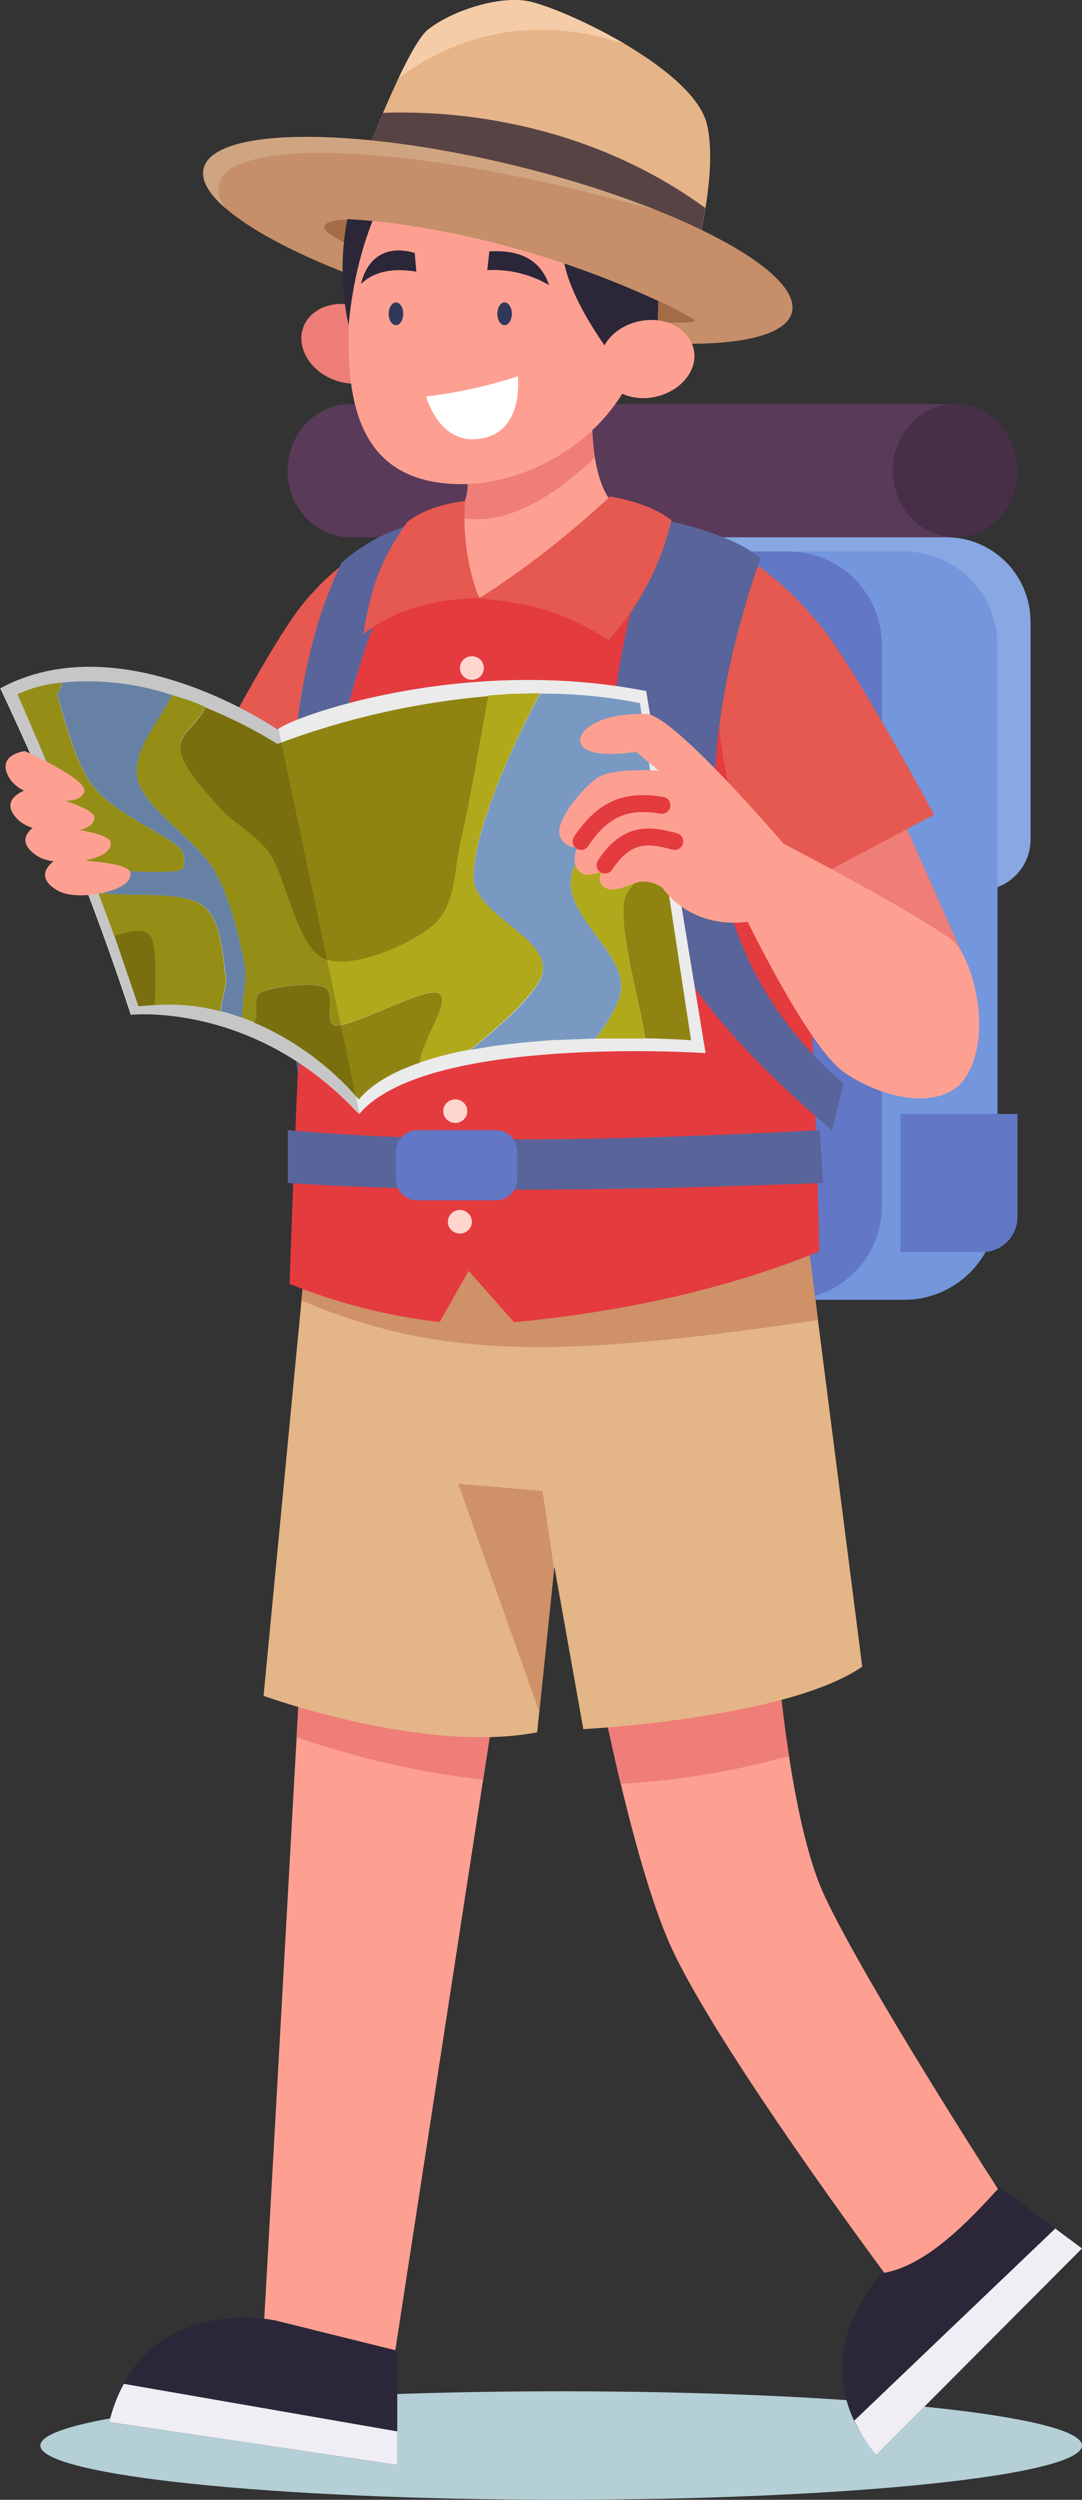 <svg width="81" height="187" viewBox="0 0 81 187" fill="none" xmlns="http://www.w3.org/2000/svg">
<rect x="0" y="0" width="81" height="187" fill="#333333" stroke="none"/>
<g id="Frame" clip-path="url(#clip0_1_2104)">
<path id="Vector" d="M42.011 186.995C63.544 186.995 81 185.179 81 182.938C81 180.697 63.544 178.88 42.011 178.88C20.478 178.88 3.021 180.697 3.021 182.938C3.021 185.179 20.478 186.995 42.011 186.995Z" fill="#B4CFD6"/>
<path id="Vector_2" d="M66.899 169.121C66.899 169.121 59.203 175.943 65.595 183.647L81 168.196L74.161 163.107L66.899 169.121Z" fill="#2B2738"/>
<path id="Vector_3" d="M63.952 181.075C64.38 182.003 64.933 182.869 65.595 183.647L81 168.196L78.998 166.707L63.952 181.075Z" fill="#F0EDF4"/>
<path id="Vector_4" d="M22.57 123.431L19.73 174.411L29.506 176.372L37.248 126.106L22.551 123.412L22.57 123.431Z" fill="#FDA092"/>
<path id="Vector_5" d="M22.206 129.94C26.727 131.529 31.412 132.598 36.173 133.129L37.253 126.125L22.556 123.431L22.206 129.94Z" fill="#EF7D78"/>
<path id="Vector_6" d="M44.599 124.733C44.599 124.733 47.248 138.984 50.186 145.526C53.612 153.123 66.2 170.017 66.2 170.017C69.459 169.438 72.667 165.974 74.706 163.746C74.706 163.746 64.822 148.44 61.717 141.8C59.082 136.197 58.147 123.533 58.147 123.533L44.599 124.733Z" fill="#FDA092"/>
<path id="Vector_7" d="M46.461 133.437C50.727 133.207 54.954 132.508 59.068 131.355C58.407 127.152 58.137 123.548 58.137 123.548L44.599 124.734C44.599 124.734 45.339 128.717 46.461 133.437Z" fill="#EF7D78"/>
<path id="Vector_8" d="M20.596 173.576C20.596 173.576 10.549 171.442 8.184 181.182L29.739 184.385V175.845L20.596 173.576Z" fill="#2B2738"/>
<path id="Vector_9" d="M9.269 178.324C8.781 179.223 8.416 180.185 8.184 181.182L29.739 184.385V181.882L9.269 178.324Z" fill="#F0EDF4"/>
<path id="Vector_10" d="M26.182 40.19C23.622 40.19 21.527 37.948 21.527 35.212C21.527 32.476 23.617 30.23 26.182 30.23H71.07V40.19H26.182Z" fill="#593A58"/>
<path id="Vector_11" d="M71.503 40.19C74.082 40.19 76.172 37.959 76.172 35.207C76.172 32.456 74.082 30.225 71.503 30.225C68.924 30.225 66.834 32.456 66.834 35.207C66.834 37.959 68.924 40.19 71.503 40.19Z" fill="#472F48"/>
<path id="Vector_12" d="M77.145 46.502C77.145 44.829 76.483 43.224 75.303 42.04C74.124 40.856 72.524 40.191 70.856 40.19H47.113V66.604H73.346C74.355 66.604 75.323 66.202 76.036 65.487C76.749 64.772 77.15 63.801 77.15 62.789V46.502H77.145Z" fill="#89A7E2"/>
<path id="Vector_13" d="M74.664 48.258C74.664 46.401 73.928 44.619 72.618 43.306C71.309 41.992 69.533 41.254 67.681 41.254H39.478C37.626 41.254 35.85 41.992 34.54 43.306C33.231 44.619 32.495 46.401 32.495 48.258V90.227C32.495 92.084 33.231 93.866 34.54 95.179C35.85 96.493 37.626 97.231 39.478 97.231H67.695C69.547 97.231 71.323 96.493 72.632 95.179C73.942 93.866 74.678 92.084 74.678 90.227V48.258H74.664Z" fill="#7396DD"/>
<path id="Vector_14" d="M66.014 48.258C66.014 46.401 65.278 44.619 63.969 43.306C62.659 41.992 60.883 41.254 59.031 41.254H30.805C28.953 41.254 27.177 41.992 25.867 43.306C24.558 44.619 23.822 46.401 23.822 48.258V90.227C23.822 92.084 24.558 93.866 25.867 95.179C27.177 96.493 28.953 97.231 30.805 97.231H59.031C60.883 97.231 62.659 96.493 63.969 95.179C65.278 93.866 66.014 92.084 66.014 90.227V48.258Z" fill="#6277C5"/>
<path id="Vector_15" d="M76.168 83.33H67.411V93.659H73.556C74.249 93.659 74.913 93.383 75.403 92.892C75.892 92.4 76.168 91.734 76.168 91.039V83.33Z" fill="#6277C5"/>
<path id="Vector_16" d="M27.202 89.671L22.933 93.505L19.73 126.858C19.73 126.858 31.75 131.224 40.214 129.585L41.499 117.183L43.668 129.347C43.668 129.347 58.854 128.581 64.548 124.678L60.013 89.218L27.192 89.685L27.202 89.671Z" fill="#E4B586"/>
<path id="Vector_17" d="M61.238 98.73L60.023 89.223L27.202 89.69L22.933 93.523L22.57 97.287C33.082 101.723 42.067 101.578 61.238 98.749V98.73Z" fill="#CF9168"/>
<path id="Vector_18" d="M40.372 128.04L41.466 117.51L41.433 117.081L40.619 111.533L34.306 110.996L40.372 128.04Z" fill="#CF9168"/>
<path id="Vector_19" d="M30.037 46.199L29.185 40.04C26.567 41.283 24.275 43.122 22.49 45.41C20.223 48.333 16.15 56.173 16.15 56.173L25.926 59.544L30.037 46.199Z" fill="#E55950"/>
<path id="Vector_20" d="M37.821 36.449C37.821 36.449 26.229 40.185 25.167 43.276C23.221 48.954 21.676 96.04 21.676 96.04C25.278 97.493 29.057 98.454 32.914 98.898L35.084 95.064L38.482 98.912C46.396 98.146 54.092 96.549 61.326 93.617C61.326 93.617 60.507 44.663 55.972 41.889C46.257 35.95 37.816 36.468 37.816 36.468L37.821 36.449Z" fill="#E43B3F"/>
<path id="Vector_21" d="M35.325 50.854C35.822 50.854 36.224 50.459 36.224 49.972C36.224 49.484 35.822 49.089 35.325 49.089C34.829 49.089 34.427 49.484 34.427 49.972C34.427 50.459 34.829 50.854 35.325 50.854Z" fill="#FED6CE"/>
<path id="Vector_22" d="M34.083 84.002C34.579 84.002 34.981 83.607 34.981 83.12C34.981 82.632 34.579 82.237 34.083 82.237C33.586 82.237 33.184 82.632 33.184 83.12C33.184 83.607 33.586 84.002 34.083 84.002Z" fill="#FED6CE"/>
<path id="Vector_23" d="M34.427 92.276C34.923 92.276 35.326 91.881 35.326 91.394C35.326 90.907 34.923 90.511 34.427 90.511C33.931 90.511 33.529 90.907 33.529 91.394C33.529 91.881 33.931 92.276 34.427 92.276Z" fill="#FED6CE"/>
<path id="Vector_24" d="M66.238 58.242L72.406 72.18L64.618 75.71L57.262 64.391L66.238 58.242Z" fill="#EF7D78"/>
<path id="Vector_25" d="M54.697 41.249C54.697 41.249 57.29 41.903 61.326 46.68C63.849 49.673 69.925 60.945 69.925 60.945L57.253 67.65C57.253 67.65 51.112 54.002 54.697 41.235V41.249Z" fill="#E55950"/>
<path id="Vector_26" d="M56.927 41.749C51.806 56.616 51.312 70.779 63.146 81.065L62.29 84.544C44.804 69.859 42.69 57.504 49.357 38.784C51.582 39.312 54.92 40.105 56.927 41.749Z" fill="#59649A"/>
<path id="Vector_27" d="M21.545 84.544C34.315 85.646 47.774 85.245 61.368 84.544L61.624 88.495C47.509 89.013 33.738 89.293 21.545 88.495V84.544Z" fill="#59649A"/>
<path id="Vector_28" d="M38.729 86.16C38.729 85.948 38.688 85.737 38.607 85.541C38.526 85.344 38.408 85.166 38.258 85.016C38.108 84.866 37.931 84.747 37.735 84.666C37.539 84.585 37.33 84.544 37.118 84.544H31.243C31.031 84.544 30.821 84.585 30.625 84.666C30.43 84.747 30.252 84.866 30.102 85.016C29.953 85.166 29.834 85.344 29.753 85.541C29.672 85.737 29.631 85.948 29.632 86.16V88.177C29.631 88.389 29.672 88.6 29.753 88.796C29.834 88.992 29.953 89.171 30.102 89.321C30.252 89.471 30.43 89.59 30.625 89.671C30.821 89.752 31.031 89.793 31.243 89.793H37.118C37.33 89.793 37.539 89.752 37.735 89.671C37.931 89.59 38.108 89.471 38.258 89.321C38.408 89.171 38.526 88.992 38.607 88.796C38.688 88.6 38.729 88.389 38.729 88.177V86.16Z" fill="#6277C5"/>
<path id="Vector_29" d="M31.354 39.087C25.535 50.004 23.226 63.135 22.318 80.43L21.899 77.246C21.071 61.076 21.676 50.126 25.577 42.085C27.23 40.629 29.214 39.599 31.354 39.087Z" fill="#59649A"/>
<path id="Vector_30" d="M26.871 83.33C19.031 74.879 9.795 75.915 9.795 75.915C7.048 67.578 3.783 59.422 0.019 51.494C8.817 46.722 19.921 53.988 20.787 54.576C21.541 53.745 34.459 48.973 48.375 51.695L52.821 78.778C52.821 78.778 32.067 77.377 26.95 83.269L26.871 83.33Z" fill="#EBEBEB"/>
<path id="Vector_31" d="M40.409 51.891C38.715 55.099 35.647 61.431 35.447 65.432C35.297 68.454 41.438 70.102 40.568 72.903C40.144 74.281 37.653 76.546 35.228 78.507C33.938 78.733 32.668 79.06 31.429 79.483C31.666 77.564 33.868 74.734 32.825 74.272C31.783 73.809 26.569 76.774 25.144 76.704C24.152 76.653 25.195 74.243 24.283 73.842C23.37 73.44 20.423 73.795 19.548 74.234C18.864 74.58 19.441 75.672 19.041 76.48L18.575 76.279L18.142 76.13C18.077 74.668 18.547 73.398 18.291 72.068C17.937 70.228 17.258 67.207 16.033 65.091C14.702 62.803 10.842 60.516 10.316 58.33C9.79 56.145 11.89 54.053 12.872 51.989L14.343 52.456L15.354 52.867C14.86 54.142 13.329 54.837 13.491 56.061C13.654 57.284 15.233 58.989 16.341 60.263C17.449 61.538 19.176 62.346 20.163 63.765C21.485 65.666 22.206 70.769 24.255 71.661C26.303 72.553 30.772 70.611 32.467 69.117C34.162 67.622 33.994 64.886 34.515 62.705C35.195 59.857 36.094 54.408 36.559 52.026L38.133 51.91L40.405 51.854L40.409 51.891Z" fill="#B0A91B"/>
<path id="Vector_32" d="M48.7 57.835C46.303 60.17 43.324 63.438 42.811 65.306C41.973 68.365 46.862 71.25 46.485 74.075C46.349 75.079 45.553 76.41 44.585 77.689H45.195H48.309L48.17 76.872C47.9 75.205 46.466 69.985 46.685 67.683C46.857 65.89 49.185 65.25 49.478 63.056L48.691 57.854L48.7 57.835Z" fill="#B0A91B"/>
<path id="Vector_33" d="M7.356 66.791C9.921 67.094 13.464 66.642 15.051 67.664C16.639 68.687 16.629 71.605 16.876 72.936C17.044 73.832 16.532 74.636 16.522 75.653C14.908 75.225 13.234 75.067 11.569 75.187C11.662 73.076 11.662 70.788 11.28 70.092C10.899 69.397 9.642 69.625 8.552 70.032L8.375 69.513L7.356 66.791Z" fill="#B0A91B"/>
<path id="Vector_34" d="M4.599 51.065C4.665 51.531 4.199 51.727 4.302 52.059C4.711 53.371 5.535 57.041 7.058 58.932C8.58 60.824 12.374 62.406 13.435 63.434C13.836 63.821 13.976 64.975 13.435 65.105C12.313 65.376 8.957 65.105 6.713 65.04C5.056 60.697 3.226 56.327 1.313 51.933C2.349 51.451 3.461 51.157 4.599 51.065Z" fill="#B0A91B"/>
<path id="Vector_35" d="M40.409 51.891C42.925 51.87 45.437 52.106 47.904 52.596L48.701 57.835C46.303 60.17 43.324 63.438 42.812 65.306C41.974 68.365 46.862 71.25 46.485 74.075C46.35 75.079 45.553 76.41 44.585 77.689L41.191 77.815C38.929 78.002 39.073 77.993 36.955 78.245L35.232 78.539C37.658 76.583 40.149 74.337 40.572 72.936C41.438 70.134 35.298 68.477 35.451 65.465C35.651 61.454 38.71 55.122 40.414 51.924L40.409 51.891Z" fill="#7999C3"/>
<path id="Vector_36" d="M4.6 51.065C7.393 50.786 10.215 51.104 12.877 51.998C11.895 54.062 9.795 56.159 10.321 58.339C10.847 60.52 14.707 62.813 16.038 65.101C17.262 67.216 17.942 70.237 18.296 72.077C18.552 73.407 18.082 74.678 18.147 76.139L17.132 75.794L16.555 75.653C16.555 74.635 17.076 73.832 16.909 72.936C16.662 71.605 16.643 68.673 15.084 67.664C13.524 66.656 9.963 67.094 7.388 66.791L6.727 65.04C8.971 65.105 12.314 65.376 13.45 65.105C13.99 64.975 13.85 63.821 13.45 63.434C12.388 62.406 8.594 60.833 7.072 58.932C5.549 57.032 4.744 53.371 4.316 52.059C4.213 51.727 4.679 51.55 4.614 51.065H4.6Z" fill="#7999C3"/>
<path id="Vector_37" d="M49.487 63.037L51.731 77.816C51.731 77.816 50.391 77.713 48.309 77.671L48.17 76.854C47.9 75.187 46.466 69.966 46.685 67.664C46.857 65.871 49.185 65.231 49.478 63.037H49.487Z" fill="#8F8411"/>
<path id="Vector_38" d="M36.564 52.073C36.098 54.454 35.2 59.904 34.52 62.752C33.999 64.933 34.162 67.692 32.472 69.163C30.782 70.634 26.313 72.6 24.26 71.708C22.206 70.816 21.466 65.712 20.167 63.812C19.18 62.411 17.458 61.594 16.345 60.31C15.233 59.026 13.659 57.335 13.496 56.107C13.333 54.879 14.865 54.188 15.358 52.913C17.235 53.671 19.045 54.587 20.768 55.65C25.846 53.742 31.161 52.539 36.564 52.073Z" fill="#8F8411"/>
<path id="Vector_39" d="M19.036 76.494C19.436 75.686 18.859 74.594 19.544 74.248C20.419 73.809 23.347 73.445 24.278 73.856C25.209 74.267 24.148 76.657 25.139 76.718C26.564 76.788 31.773 73.819 32.821 74.285C33.868 74.752 31.671 77.577 31.424 79.496C29.488 80.15 27.877 81.042 26.862 82.242C24.719 79.754 22.04 77.789 19.027 76.494H19.036Z" fill="#8F8411"/>
<path id="Vector_40" d="M8.571 70.022C9.66 69.616 10.898 69.368 11.299 70.083C11.699 70.797 11.68 73.067 11.587 75.177L10.363 75.271L8.571 70.022Z" fill="#8F8411"/>
<path id="Vector_41" d="M26.909 83.307V83.33C19.069 74.879 9.832 75.915 9.832 75.915C7.085 67.578 3.82 59.422 0.056 51.494C8.855 46.722 19.958 53.988 20.824 54.576L20.852 54.548L26.909 83.307Z" fill="black" fill-opacity="0.16"/>
<path id="Vector_42" d="M58.7 63.163C58.7 63.163 50.432 53.474 48.407 53.413C45.242 53.306 43.324 54.441 43.44 55.459C43.603 56.911 47.63 56.243 47.63 56.243L49.306 57.644C49.306 57.644 46.047 57.424 44.85 58.111C43.864 58.671 41.554 61.291 41.899 62.486C41.982 62.766 42.159 63.007 42.4 63.17C42.642 63.333 42.932 63.406 43.221 63.378C43.221 63.378 42.756 64.312 43.221 65.012C43.78 65.885 45.125 65.129 45.125 65.129C45.034 65.218 44.965 65.327 44.925 65.448C44.885 65.569 44.874 65.698 44.894 65.824C44.914 65.95 44.965 66.07 45.04 66.172C45.116 66.275 45.216 66.357 45.33 66.413C45.977 66.856 47.35 66.03 48.002 65.946C48.571 65.912 49.134 66.077 49.594 66.413C49.594 66.413 51.68 69.738 56.494 68.883L58.682 63.205L58.7 63.163Z" fill="#FDA092"/>
<path id="Vector_43" d="M43.501 62.944C45.172 60.436 46.936 59.801 49.553 60.24" stroke="#E43B3F" stroke-width="1.27" stroke-linecap="round" stroke-linejoin="round"/>
<path id="Vector_44" d="M45.293 64.709C46.959 62.201 48.598 62.425 50.511 62.944" stroke="#E43B3F" stroke-width="1.27" stroke-linecap="round" stroke-linejoin="round"/>
<path id="Vector_45" d="M57.262 62.393C57.262 62.393 66.997 67.361 71.131 70.204C72.783 71.344 74.459 77.423 72.22 80.687C70.716 82.882 66.708 82.532 63.291 80.29C60.432 78.423 55.349 67.683 55.349 67.683L57.262 62.411V62.393Z" fill="#FDA092"/>
<path id="Vector_46" d="M1.811 59.138C1.373 59.32 -0.051 60.039 1.443 61.403C1.737 61.645 2.078 61.825 2.444 61.93C1.979 62.308 1.369 63.088 2.77 64.022C3.149 64.245 3.571 64.383 4.008 64.428C3.571 64.764 2.668 65.694 4.353 66.642C5.847 67.477 10.098 66.642 9.758 65.264C9.627 64.722 7.798 64.484 6.275 64.382C7.439 64.176 8.384 63.7 8.282 63.027C8.221 62.607 7.16 62.299 5.987 62.094C6.615 61.925 7.053 61.627 7.067 61.188C7.081 60.749 6.029 60.286 4.874 59.904C5.605 59.904 6.178 59.694 6.317 59.231C6.606 58.297 1.867 56.187 1.867 56.187C1.867 56.187 -0.461 56.444 0.782 58.335C1.055 58.685 1.408 58.965 1.811 59.152V59.138Z" fill="#FDA092"/>
<path id="Vector_47" d="M44.399 29.371C44.399 29.371 43.724 36.09 46.317 38.093C42.783 41.338 39.082 42.823 35.893 44.738C35.893 44.738 33.985 40.759 34.115 38.364C34.115 38.364 35.591 37.719 34.776 34.278L44.399 29.371Z" fill="#FDA092"/>
<path id="Vector_48" d="M34.11 38.588C34.11 38.509 34.11 38.439 34.11 38.364C34.11 38.364 35.586 37.719 34.771 34.278L44.394 29.371C44.256 30.989 44.3 32.618 44.525 34.227C42.383 36.281 37.979 39.83 34.106 38.588H34.11Z" fill="#EF7D78"/>
<path id="Vector_49" d="M35.856 44.775C39.352 42.529 42.638 39.97 45.675 37.131C47.323 37.463 48.933 37.892 50.265 38.91C49.49 42.252 47.87 45.338 45.563 47.871C42.411 45.956 40.218 45.134 35.856 44.775Z" fill="#E55950"/>
<path id="Vector_50" d="M34.823 37.467C34.626 39.938 34.981 42.422 35.861 44.737C33.091 44.803 29.925 45.316 27.197 47.427C27.802 43.869 28.482 41.861 30.512 39.022C31.676 38.149 33.077 37.715 34.823 37.467Z" fill="#E55950"/>
<path id="Vector_51" d="M26.871 12.915C26.871 12.915 30.386 3.549 32.029 2.232C33.817 0.798 37.439 -0.369 39.646 0.112C42.369 0.71 51.992 5.202 52.937 9.348C53.789 13.084 51.959 19.537 51.959 19.537L26.871 12.915Z" fill="#E6B489"/>
<path id="Vector_52" d="M28.668 8.447C32.709 8.279 43.258 8.615 52.802 15.558C52.588 16.899 52.304 18.227 51.95 19.537L26.871 12.916C26.871 12.916 27.663 10.805 28.668 8.447Z" fill="#584344"/>
<path id="Vector_53" d="M29.837 5.846C30.642 4.151 31.448 2.694 32.02 2.232C33.808 0.798 37.43 -0.369 39.636 0.112C40.968 0.406 43.957 1.629 46.769 3.292C38.636 0.574 32.728 3.656 29.837 5.846Z" fill="#F4CDA8"/>
<path id="Vector_54" d="M27.048 23.006C28.887 23.688 29.93 25.458 29.376 26.956C28.822 28.455 26.881 29.114 25.037 28.427C23.194 27.741 22.155 25.976 22.709 24.477C23.263 22.978 25.205 22.32 27.048 23.006Z" fill="#EF7D78"/>
<path id="Vector_55" d="M38.617 12.411C50.772 15.376 60.032 20.284 59.287 23.356C58.542 26.429 48.067 26.513 35.917 23.543C23.766 20.573 14.497 15.652 15.27 12.598C16.043 9.544 26.489 9.442 38.64 12.411H38.617Z" fill="#C68F6A"/>
<path id="Vector_56" d="M37.933 18.636C46.778 20.924 50.675 23.104 51.978 23.935C52.667 24.374 44.93 24.216 37.439 22.17C29.948 20.125 24.013 17.762 24.288 16.927C24.613 15.941 29.497 16.46 37.933 18.636Z" fill="#A26C47"/>
<path id="Vector_57" d="M29.525 12.421L47.597 17.277C47.597 17.277 48.668 22.413 48.263 24.967C47.16 31.995 39.944 36.571 33.808 36.197C26.727 35.777 25.479 29.88 26.331 21.479C26.619 18.238 27.717 15.123 29.525 12.421Z" fill="#FDA092"/>
<path id="Vector_58" d="M45.842 26.639C45.842 26.639 42.304 22.124 42.118 18.794L49.32 21.185L49.208 24.921L45.828 26.658L45.842 26.639Z" fill="#2B2738"/>
<path id="Vector_59" d="M28.114 16.021C28.114 16.021 26.564 19.21 26.098 24.323C25.489 21.567 25.489 18.711 26.098 15.955L28.114 16.021Z" fill="#2B2738"/>
<path id="Vector_60" d="M25.633 16.38C25.633 16.38 36.536 16.53 49.715 22.717L49.334 17.319L27.84 11.272L25.633 16.38Z" fill="#C68F6A"/>
<path id="Vector_61" d="M47.858 24.029C49.781 23.622 51.582 24.561 51.931 26.125C52.281 27.69 50.963 29.282 49.045 29.688C47.127 30.094 45.321 29.151 44.972 27.591C44.622 26.032 45.935 24.43 47.858 24.029Z" fill="#FDA092"/>
<path id="Vector_62" d="M16.881 15.587C15.633 14.499 15.018 13.476 15.247 12.598C15.991 9.526 26.466 9.442 38.617 12.411C42.201 13.271 45.721 14.378 49.152 15.727C26.718 9.488 13.408 10.581 16.881 15.587Z" fill="#CFA581"/>
<path id="Vector_63" d="M29.641 24.323C29.942 24.323 30.186 23.942 30.186 23.473C30.186 23.004 29.942 22.623 29.641 22.623C29.34 22.623 29.096 23.004 29.096 23.473C29.096 23.942 29.34 24.323 29.641 24.323Z" fill="#30385B"/>
<path id="Vector_64" d="M37.774 24.323C38.075 24.323 38.319 23.942 38.319 23.473C38.319 23.004 38.075 22.623 37.774 22.623C37.473 22.623 37.23 23.004 37.23 23.473C37.23 23.942 37.473 24.323 37.774 24.323Z" fill="#30385B"/>
<path id="Vector_65" d="M36.48 20.209L36.629 18.808C39.18 18.649 40.526 19.63 41.108 21.33C39.707 20.511 38.099 20.121 36.48 20.209Z" fill="#2B2738"/>
<path id="Vector_66" d="M31.168 20.321L31.047 18.92C28.845 18.281 27.467 19.35 27.02 21.255C28.03 20.247 29.525 20.05 31.168 20.321Z" fill="#2B2738"/>
<path id="Vector_67" d="M31.908 29.66C34.239 29.384 36.536 28.878 38.766 28.147C38.766 28.147 39.231 32.037 36.303 32.747C32.919 33.573 31.908 29.66 31.908 29.66Z" fill="white"/>
</g>
<defs>
<clipPath id="clip0_1_2104">
<rect width="81" height="187" fill="white"/>
</clipPath>
</defs>
</svg>
